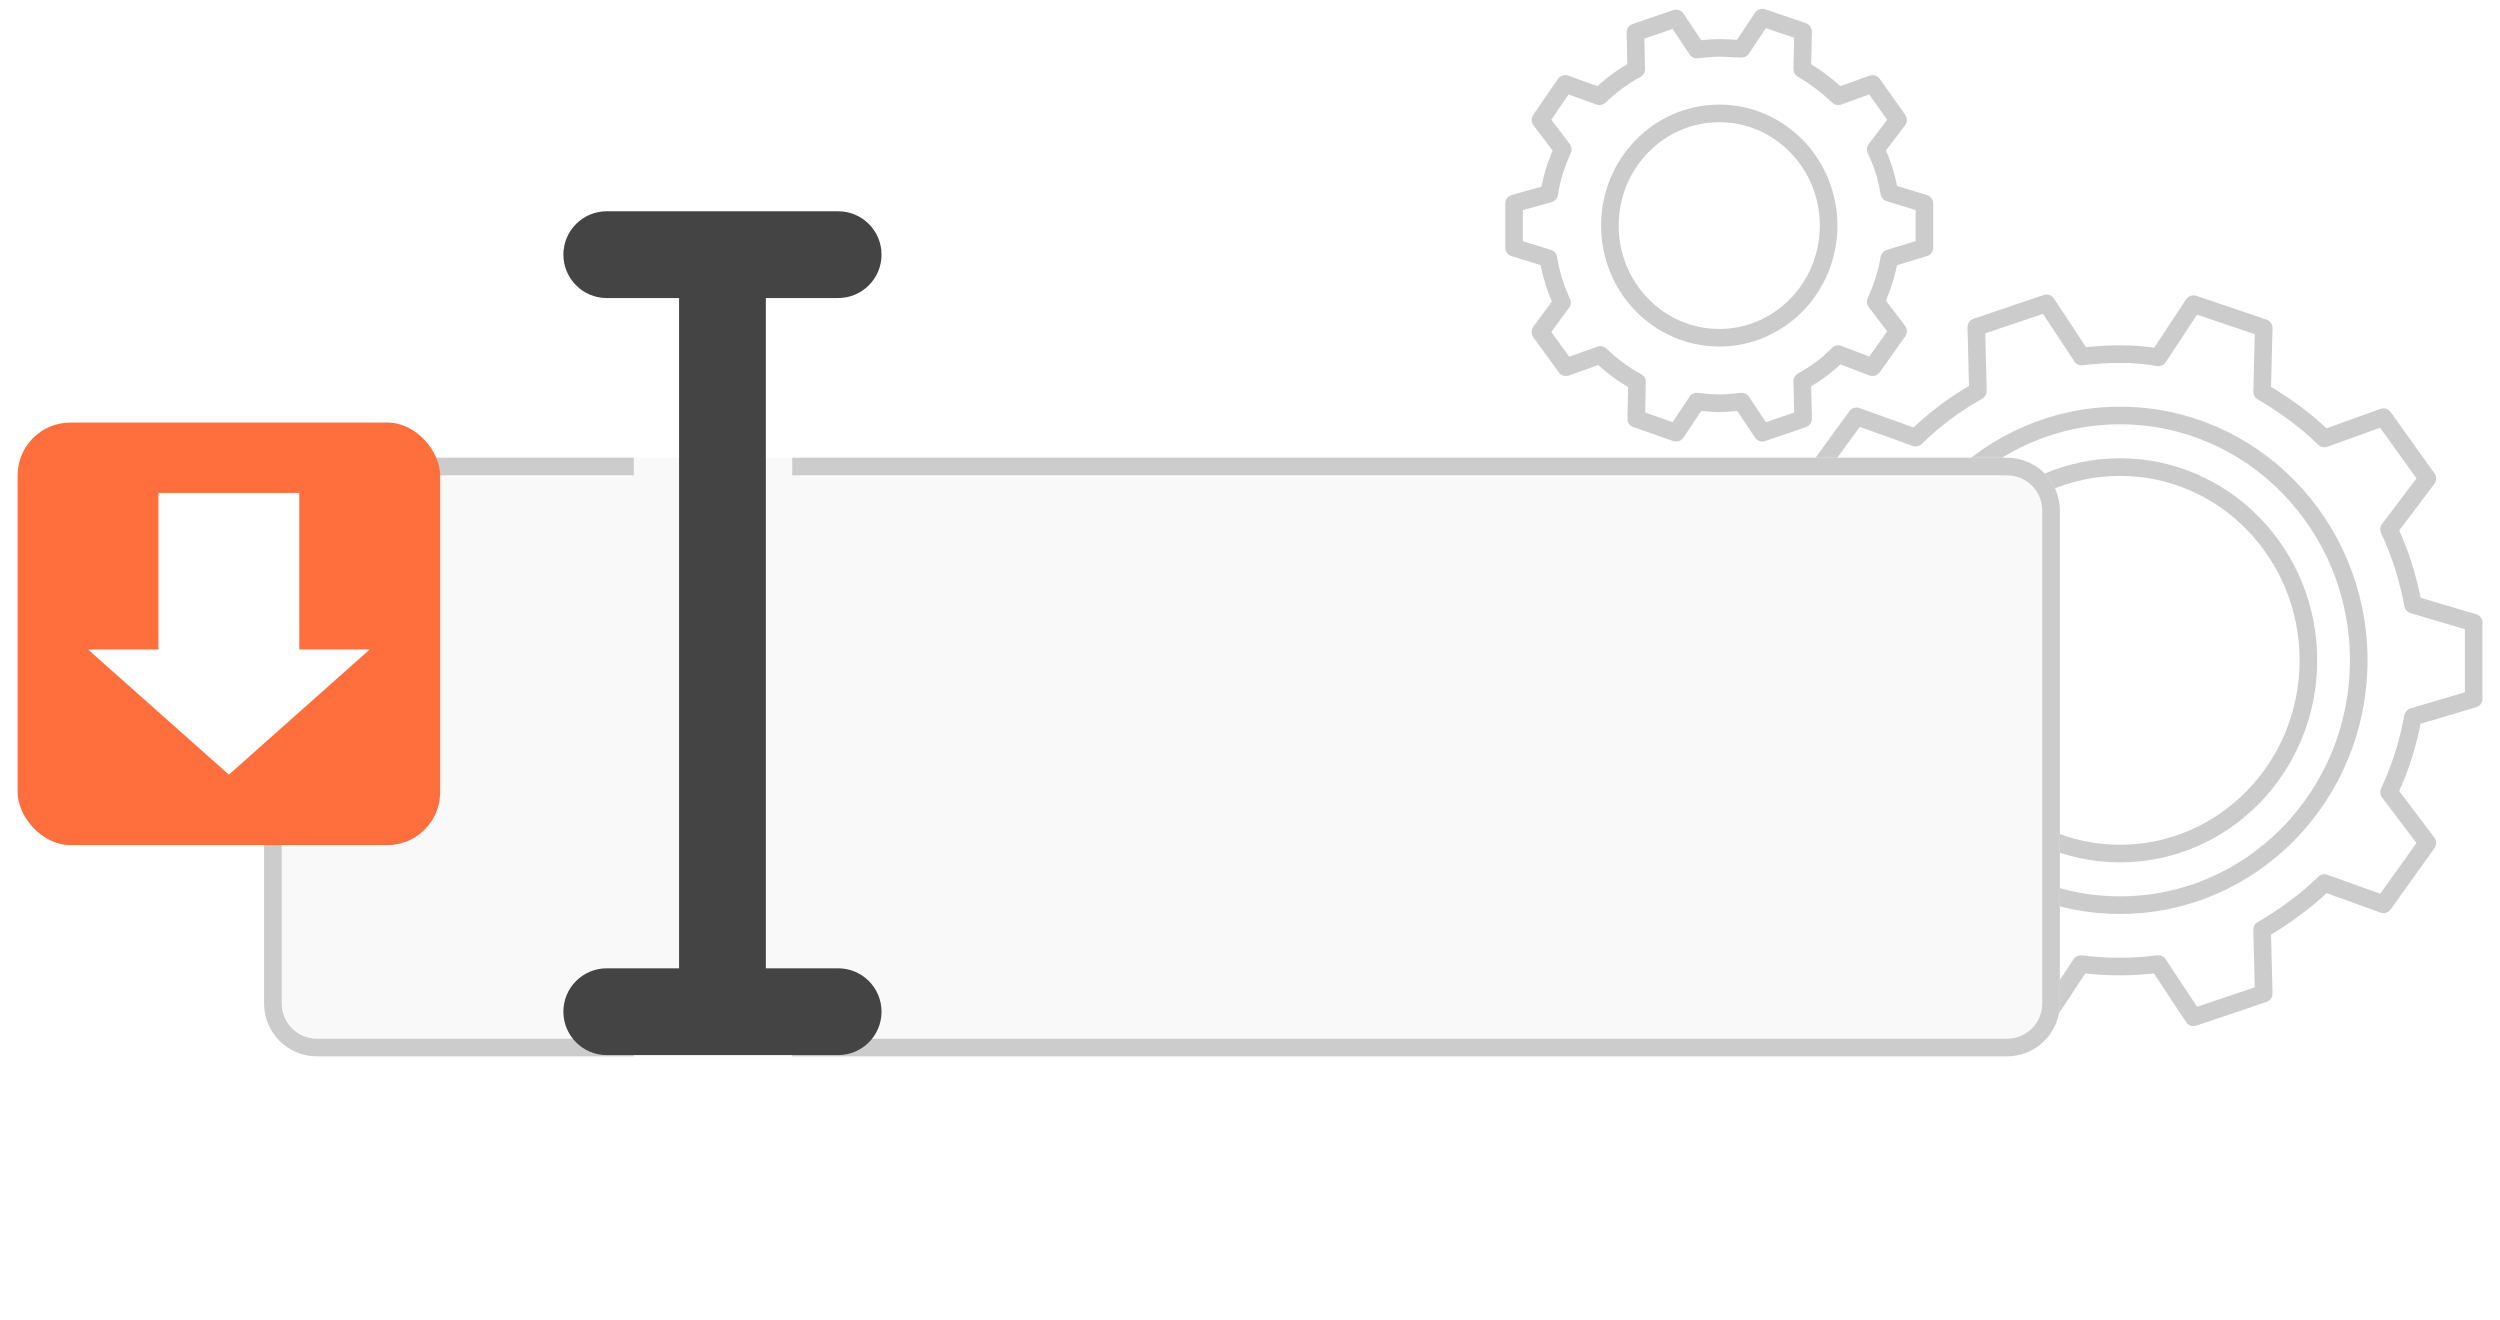 <svg width="142" height="75" viewBox="0 0 142 75" fill="none" xmlns="http://www.w3.org/2000/svg">
<path d="M120.417 20.114C119.691 20.114 118.966 20.16 118.24 20.253L116.245 17.23L112.255 18.579L112.345 22.207C111.03 22.951 109.851 23.834 108.809 24.857L105.453 23.648L102.914 27.136L105.09 30.02C104.455 31.368 104.002 32.81 103.73 34.298L100.329 35.321L100.329 39.646L103.73 40.669C104.002 42.157 104.455 43.599 105.09 44.948L102.914 47.878L105.408 51.365L108.763 50.156C109.806 51.179 111.03 52.11 112.3 52.807L112.209 56.435L116.2 57.783L118.195 54.76C118.92 54.853 119.646 54.9 120.371 54.9C121.097 54.9 121.868 54.853 122.593 54.76L124.589 57.783L128.579 56.435L128.488 52.807C129.758 52.063 130.982 51.179 132.025 50.156L135.381 51.365L137.875 47.878L135.698 44.994C136.333 43.646 136.786 42.204 137.058 40.716L140.505 39.693L140.505 35.368L137.058 34.344C136.786 32.856 136.333 31.415 135.698 30.066L137.875 27.183L135.381 23.695L132.025 24.904C130.982 23.881 129.758 22.997 128.488 22.253L128.579 18.626L124.589 17.277L122.593 20.3C121.868 20.16 121.142 20.114 120.417 20.114Z" stroke="#CCCCCC" stroke-miterlimit="10" stroke-linecap="round" stroke-linejoin="round"/>
<path d="M133.975 37.507C133.975 29.827 127.905 23.601 120.417 23.601C112.929 23.601 106.859 29.827 106.859 37.507C106.859 45.186 112.929 51.412 120.417 51.412C127.905 51.412 133.975 45.186 133.975 37.507Z" stroke="#CCCCCC" stroke-miterlimit="10" stroke-linecap="round" stroke-linejoin="round"/>
<path d="M131.118 37.507C131.118 31.445 126.327 26.531 120.417 26.531C114.507 26.531 109.716 31.445 109.716 37.507C109.716 43.568 114.507 48.482 120.417 48.482C126.327 48.482 131.118 43.568 131.118 37.507Z" stroke="#CCCCCC" stroke-miterlimit="10" stroke-linecap="round" stroke-linejoin="round"/>
<path d="M97.654 2.721C97.246 2.721 96.792 2.767 96.384 2.814L95.205 1.047L92.892 1.837L92.938 3.93C92.167 4.349 91.487 4.86 90.852 5.465L88.902 4.767L87.496 6.813L88.766 8.488C88.403 9.278 88.131 10.115 87.995 10.999L86 11.557L86 14.068L87.95 14.673C88.086 15.556 88.358 16.393 88.721 17.184L87.496 18.858L88.947 20.858L90.897 20.16C91.532 20.765 92.212 21.277 92.983 21.695L92.938 23.788L95.205 24.578L96.384 22.811C96.792 22.858 97.2 22.904 97.654 22.904C98.107 22.904 98.515 22.858 98.923 22.811L100.102 24.578L102.415 23.788L102.369 21.649C103.14 21.23 103.82 20.718 104.41 20.114L106.36 20.858L107.811 18.812L106.541 17.138C106.904 16.347 107.176 15.51 107.312 14.673L109.307 14.068L109.307 11.557L107.312 10.952C107.176 10.069 106.904 9.232 106.541 8.488L107.811 6.813L106.36 4.767L104.41 5.465C103.775 4.86 103.095 4.349 102.369 3.93L102.415 1.791L100.102 1L98.923 2.767C98.515 2.767 98.062 2.721 97.654 2.721Z" stroke="#CCCCCC" stroke-miterlimit="10" stroke-linecap="round" stroke-linejoin="round"/>
<path d="M103.866 12.812C103.866 9.294 101.085 6.441 97.654 6.441C94.223 6.441 91.441 9.294 91.441 12.812C91.441 16.331 94.223 19.184 97.654 19.184C101.085 19.184 103.866 16.331 103.866 12.812Z" stroke="#CCCCCC" stroke-miterlimit="10" stroke-linecap="round" stroke-linejoin="round"/>
<g filter="url(#filter0_d)">
<path d="M15 22C15 20.343 16.343 19 18 19H114C115.657 19 117 20.343 117 22V50C117 51.657 115.657 53 114 53H18C16.343 53 15 51.657 15 50V22Z" fill="#F9F9F9"/>
<path fill-rule="evenodd" clip-rule="evenodd" d="M36 19H18C16.343 19 15 20.343 15 22V50C15 51.657 16.343 53 18 53H36V52H18C16.895 52 16 51.105 16 50V22C16 20.895 16.895 20 18 20H36V19ZM45 52H114C115.105 52 116 51.105 116 50V22C116 20.895 115.105 20 114 20H45V19H114C115.657 19 117 20.343 117 22V50C117 51.657 115.657 53 114 53H45V52Z" fill="#CCCCCC"/>
</g>
<path fill-rule="evenodd" clip-rule="evenodd" d="M47.607 12C48.968 12 50.071 13.103 50.071 14.464C50.071 15.825 48.968 16.929 47.607 16.929H43.5V55H47.607C48.968 55 50.071 56.103 50.071 57.464C50.071 58.825 48.968 59.929 47.607 59.929L34.464 59.929C33.103 59.929 32 58.825 32 57.464C32 56.103 33.103 55 34.464 55H38.571V16.929H34.464C33.103 16.929 32 15.825 32 14.464C32 13.103 33.103 12 34.464 12H47.607Z" fill="#444444"/>
<rect x="1" y="24" width="24" height="24" rx="3" fill="#FF6F3D"/>
<path d="M9 28L17 28L17 36.889L21 36.889L13 44L5 36.889L9 36.889L9 28Z" fill="white"/>
<defs>
<filter id="filter0_d" x="0" y="11" width="132" height="64" filterUnits="userSpaceOnUse" color-interpolation-filters="sRGB">
<feFlood flood-opacity="0" result="BackgroundImageFix"/>
<feColorMatrix in="SourceAlpha" type="matrix" values="0 0 0 0 0 0 0 0 0 0 0 0 0 0 0 0 0 0 127 0"/>
<feOffset dy="7"/>
<feGaussianBlur stdDeviation="7.5"/>
<feColorMatrix type="matrix" values="0 0 0 0 0.333 0 0 0 0 0.333 0 0 0 0 0.333 0 0 0 0.1 0"/>
<feBlend mode="normal" in2="BackgroundImageFix" result="effect1_dropShadow"/>
<feBlend mode="normal" in="SourceGraphic" in2="effect1_dropShadow" result="shape"/>
</filter>
</defs>
</svg>

